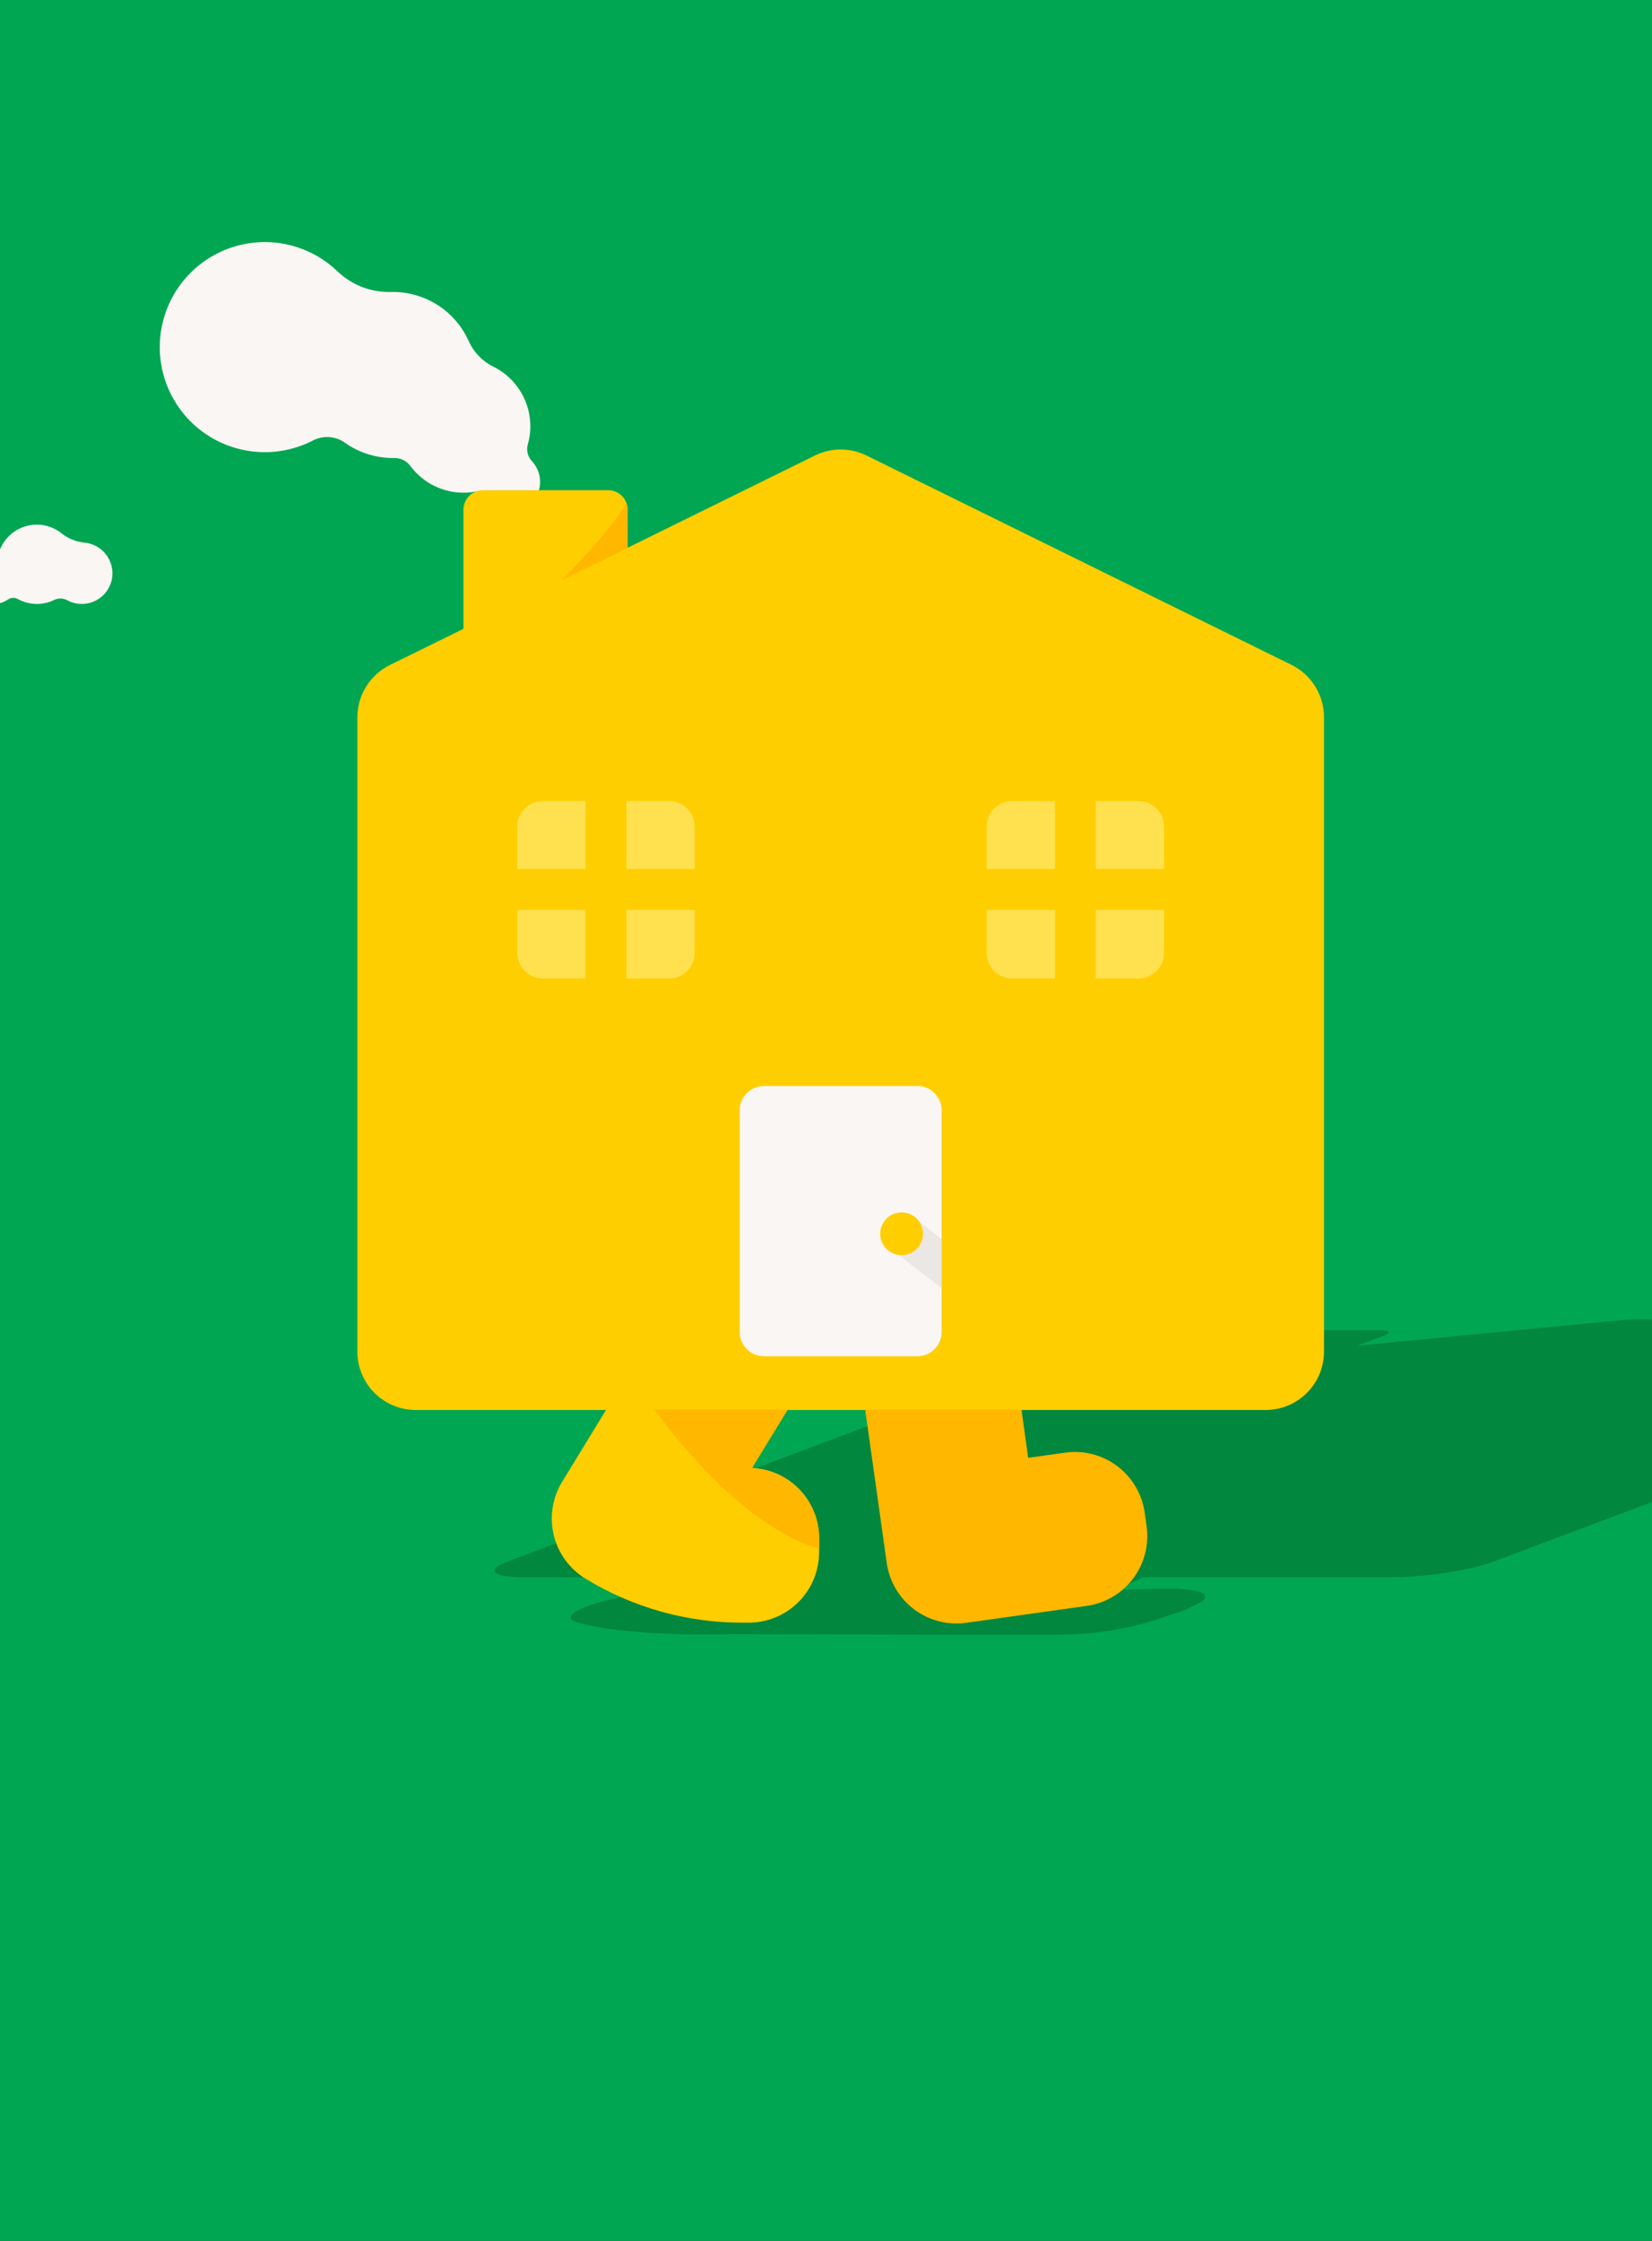 <svg xmlns="http://www.w3.org/2000/svg" viewBox="0 0 472 640" fill="none"><rect x="0" y="0" width="472" height="640" fill="#333333" stroke="none"/><g clip-path="url(#clip0)"><path d="M472 0H0V679H472V0Z" fill="#01A652"></path><path d="M557.27 393.31L476.15 377.24C473.04 376.63 467.48 376.63 461.15 377.24L387.78 384.32L395.53 381.41C397.74 380.58 396.97 379.9 393.83 379.9H357.33C354.046 379.922 350.784 380.431 347.65 381.41L323.38 390.53L294.62 393.31C286.79 394.06 278.95 395.62 274.41 397.31L145 446C138.41 448.48 140.7 450.49 150.11 450.49H205.57L178.1 456C165.42 458.54 159.62 461.87 165.15 463.43C172.99 465.63 185.64 466.8 201.71 466.8H203.78C205.15 466.8 206.58 466.8 208.06 466.7L262.85 466.85C263.517 466.85 264.227 466.85 264.98 466.85H266.33H266.45H266.33H302.78C313.54 466.847 324.214 464.941 334.31 461.22C336.043 460.741 337.738 460.132 339.38 459.4L341.63 458.34C347.91 455.34 343.02 453.34 330.7 453.74L318.86 454.13L326.65 450.47H397.78C407.19 450.47 420.16 448.47 426.78 445.98L556.12 397.33C560.67 395.62 561.12 394.06 557.31 393.33" fill="#02873E"></path><path d="M152 131.73C151.394 131.097 150.965 130.315 150.756 129.464C150.547 128.613 150.566 127.722 150.81 126.88C151.231 125.408 151.469 123.89 151.52 122.36C151.638 118.713 150.703 115.109 148.826 111.979C146.95 108.849 144.212 106.325 140.94 104.71C137.831 103.187 135.353 100.621 133.94 97.46C132.046 93.211 128.945 89.613 125.023 87.112C121.102 84.61 116.531 83.316 111.88 83.39C109.075 83.488 106.278 83.031 103.651 82.044C101.024 81.057 98.617 79.56 96.57 77.64C92.612 73.789 87.667 71.105 82.281 69.884C76.894 68.663 71.276 68.953 66.044 70.722C60.812 72.49 56.169 75.669 52.628 79.907C49.087 84.145 46.785 89.279 45.974 94.742C45.164 100.205 45.878 105.786 48.037 110.869C50.196 115.952 53.716 120.341 58.21 123.552C62.703 126.763 67.996 128.671 73.505 129.065C79.014 129.46 84.524 128.327 89.43 125.79C90.866 125.053 92.478 124.725 94.088 124.841C95.698 124.958 97.245 125.514 98.56 126.45C100.436 127.782 102.498 128.83 104.68 129.56C107.255 130.434 109.961 130.857 112.68 130.81C113.557 130.793 114.426 130.986 115.214 131.372C116.001 131.758 116.686 132.327 117.21 133.03C119.046 135.52 121.465 137.521 124.255 138.858C127.044 140.195 130.119 140.828 133.21 140.7C134.603 140.649 135.986 140.438 137.33 140.07C137.698 141.325 138.345 142.481 139.222 143.451C140.1 144.421 141.186 145.18 142.399 145.671C143.611 146.161 144.919 146.371 146.224 146.285C147.53 146.198 148.799 145.817 149.936 145.171C151.073 144.524 152.049 143.629 152.791 142.552C153.533 141.474 154.022 140.243 154.22 138.95C154.419 137.657 154.322 136.336 153.938 135.086C153.553 133.835 152.891 132.688 152 131.73" fill="#FAF6F4"></path><path d="M369 189.89L247.58 130.1C245.284 128.97 242.759 128.382 240.2 128.382C237.641 128.382 235.116 128.97 232.82 130.1L179.33 156.44V145.59C179.331 144.856 179.188 144.13 178.908 143.452C178.628 142.773 178.218 142.157 177.699 141.638C177.181 141.119 176.565 140.707 175.888 140.426C175.21 140.145 174.484 140 173.75 140H138C137.267 140 136.54 140.145 135.862 140.426C135.185 140.707 134.569 141.119 134.051 141.638C133.533 142.157 133.122 142.773 132.842 143.452C132.562 144.13 132.419 144.856 132.42 145.59V179.59L111.42 189.92C108.619 191.298 106.261 193.435 104.614 196.086C102.966 198.738 102.095 201.798 102.1 204.92V386C102.1 390.429 103.86 394.677 106.991 397.809C110.123 400.941 114.371 402.7 118.8 402.7H361.59C363.784 402.701 365.956 402.27 367.982 401.431C370.009 400.593 371.851 399.363 373.402 397.812C374.953 396.261 376.183 394.419 377.022 392.392C377.86 390.366 378.291 388.193 378.29 386V204.87C378.294 201.755 377.426 198.701 375.784 196.054C374.142 193.406 371.792 191.271 369 189.89Z" fill="#FFCE00"></path><path d="M262.1 310.17H218.29C216.451 310.17 214.688 310.9 213.386 312.199C212.085 313.498 211.353 315.261 211.35 317.1V380.42C211.353 382.259 212.085 384.022 213.386 385.321C214.688 386.62 216.451 387.35 218.29 387.35H262.1C263.011 387.351 263.913 387.173 264.755 386.825C265.597 386.478 266.362 385.967 267.007 385.324C267.651 384.68 268.163 383.916 268.512 383.074C268.861 382.233 269.04 381.331 269.04 380.42V317.1C269.04 316.189 268.861 315.287 268.512 314.446C268.163 313.604 267.651 312.84 267.007 312.196C266.362 311.553 265.597 311.042 264.755 310.695C263.913 310.347 263.011 310.169 262.1 310.17Z" fill="#FAF6F4"></path><path d="M256.8 358.47L269.04 367.91V353.92L262.52 348.76L256.8 358.47Z" fill="#EAE7E4"></path><path d="M263.71 352.36C263.712 353.569 263.355 354.751 262.685 355.757C262.015 356.763 261.061 357.548 259.945 358.012C258.829 358.476 257.6 358.598 256.414 358.364C255.228 358.129 254.139 357.548 253.283 356.694C252.428 355.84 251.845 354.751 251.608 353.566C251.372 352.38 251.492 351.151 251.954 350.034C252.416 348.917 253.199 347.962 254.204 347.29C255.209 346.619 256.391 346.26 257.6 346.26C259.219 346.26 260.771 346.902 261.917 348.046C263.062 349.19 263.707 350.741 263.71 352.36Z" fill="#FFCE00"></path><path d="M191.18 279.45H155.1C154.143 279.45 153.195 279.261 152.31 278.895C151.426 278.529 150.622 277.992 149.945 277.315C149.268 276.638 148.731 275.834 148.365 274.95C147.999 274.065 147.81 273.117 147.81 272.16V236.08C147.809 235.122 147.996 234.173 148.362 233.287C148.728 232.402 149.265 231.597 149.942 230.919C150.619 230.241 151.423 229.703 152.308 229.336C153.193 228.969 154.142 228.78 155.1 228.78H191.18C193.116 228.78 194.973 229.549 196.342 230.918C197.711 232.287 198.48 234.144 198.48 236.08V272.16C198.48 273.118 198.291 274.067 197.924 274.952C197.557 275.837 197.019 276.641 196.341 277.318C195.663 277.995 194.859 278.532 193.973 278.898C193.087 279.264 192.138 279.451 191.18 279.45" fill="#FFE14F"></path><path d="M199.84 248.19H178.97V227.24H167.31V248.19H146.44V259.86H167.31V281H178.97V259.86H199.84V248.19Z" fill="#FFCE00"></path><path d="M325.29 279.45H289.21C288.252 279.451 287.303 279.264 286.417 278.898C285.532 278.532 284.727 277.995 284.049 277.318C283.371 276.641 282.833 275.837 282.466 274.952C282.099 274.067 281.91 273.118 281.91 272.16V236.08C281.91 235.121 282.099 234.172 282.466 233.286C282.833 232.401 283.37 231.596 284.048 230.918C284.726 230.24 285.531 229.703 286.417 229.336C287.302 228.969 288.251 228.78 289.21 228.78H325.29C327.226 228.78 329.083 229.549 330.452 230.918C331.821 232.287 332.59 234.144 332.59 236.08V272.16C332.59 273.118 332.401 274.067 332.034 274.952C331.667 275.837 331.129 276.641 330.451 277.318C329.773 277.995 328.969 278.532 328.083 278.898C327.197 279.264 326.248 279.451 325.29 279.45" fill="#FFE14F"></path><path d="M333.95 248.19H313.08V227.24H301.42V248.19H280.55V259.86H301.42V281H313.08V259.86H333.95V248.19Z" fill="#FFCE00"></path><path d="M24.39 155H24.27C21.863 154.79 19.57 153.883 17.67 152.39C16.335 151.298 14.767 150.526 13.088 150.134C11.408 149.741 9.661 149.737 7.98 150.123C6.299 150.509 4.729 151.274 3.389 152.361C2.049 153.447 0.975 154.825 0.25 156.39C0.053 156.828 -0.262 157.204 -0.659 157.476C-1.056 157.747 -1.52 157.905 -2 157.93C-3.165 157.955 -4.308 158.26 -5.33 158.82C-6.85 159.668 -8.02 161.028 -8.63 162.658C-9.239 164.289 -9.25 166.083 -8.66 167.72C-8.319 168.643 -7.795 169.488 -7.119 170.204C-6.443 170.919 -5.63 171.491 -4.727 171.883C-3.824 172.276 -2.851 172.481 -1.867 172.487C-0.883 172.494 0.092 172.301 1 171.92C1.445 171.732 1.87 171.501 2.27 171.23C2.682 170.941 3.167 170.775 3.67 170.75C4.172 170.726 4.672 170.843 5.11 171.09C6.676 171.954 8.426 172.433 10.214 172.485C12.002 172.537 13.776 172.162 15.39 171.39C15.968 171.092 16.61 170.936 17.26 170.936C17.911 170.936 18.552 171.092 19.13 171.39C20.476 172.135 21.994 172.512 23.532 172.484C25.07 172.456 26.574 172.023 27.891 171.229C29.209 170.436 30.294 169.309 31.039 167.963C31.783 166.616 32.159 165.098 32.13 163.56C32.077 161.443 31.267 159.415 29.847 157.845C28.427 156.274 26.491 155.265 24.39 155" fill="#FAF6F4"></path><path d="M179.33 156.44V145.59C179.331 144.907 179.209 144.23 178.97 143.59C175.76 149.43 167.87 158.17 160.55 165.68L179.33 156.44Z" fill="#FFB700"></path><path d="M327.05 432C326.683 429.385 325.804 426.867 324.464 424.592C323.125 422.316 321.35 420.326 319.241 418.737C317.132 417.147 314.731 415.988 312.174 415.326C309.617 414.665 306.955 414.513 304.34 414.88L293.77 416.36L291.86 402.71H247.21L253.35 446.36C254.091 451.64 256.899 456.409 261.156 459.62C265.412 462.83 270.77 464.218 276.05 463.48L299.92 460.13L310.48 458.65C313.095 458.283 315.613 457.404 317.888 456.065C320.164 454.725 322.154 452.95 323.743 450.841C325.333 448.732 326.492 446.331 327.154 443.774C327.815 441.217 327.967 438.555 327.6 435.94L327.05 432Z" fill="#FFB700"></path><path d="M214.84 419.25L225 402.66H173.17L160.61 423.21C159.23 425.462 158.308 427.965 157.896 430.574C157.484 433.183 157.591 435.847 158.209 438.415C158.828 440.983 159.946 443.404 161.501 445.539C163.056 447.675 165.016 449.483 167.27 450.86C180.712 459.081 196.163 463.431 211.92 463.43H213.92C219.254 463.43 224.369 461.311 228.14 457.54C231.911 453.769 234.03 448.654 234.03 443.32V439.32C234.025 434.149 232.029 429.179 228.455 425.441C224.882 421.704 220.006 419.487 214.84 419.25V419.25Z" fill="#FFCE00"></path><path d="M187 402.66C197.06 416.13 215 436.73 234.06 442.37V439.37C234.06 434.191 232.061 429.211 228.481 425.469C224.901 421.726 220.014 419.509 214.84 419.28L225 402.66H187Z" fill="#FFB700"></path></g><defs><clipPath id="clip0"><rect width="472" height="640" fill="white"></rect></clipPath></defs></svg>